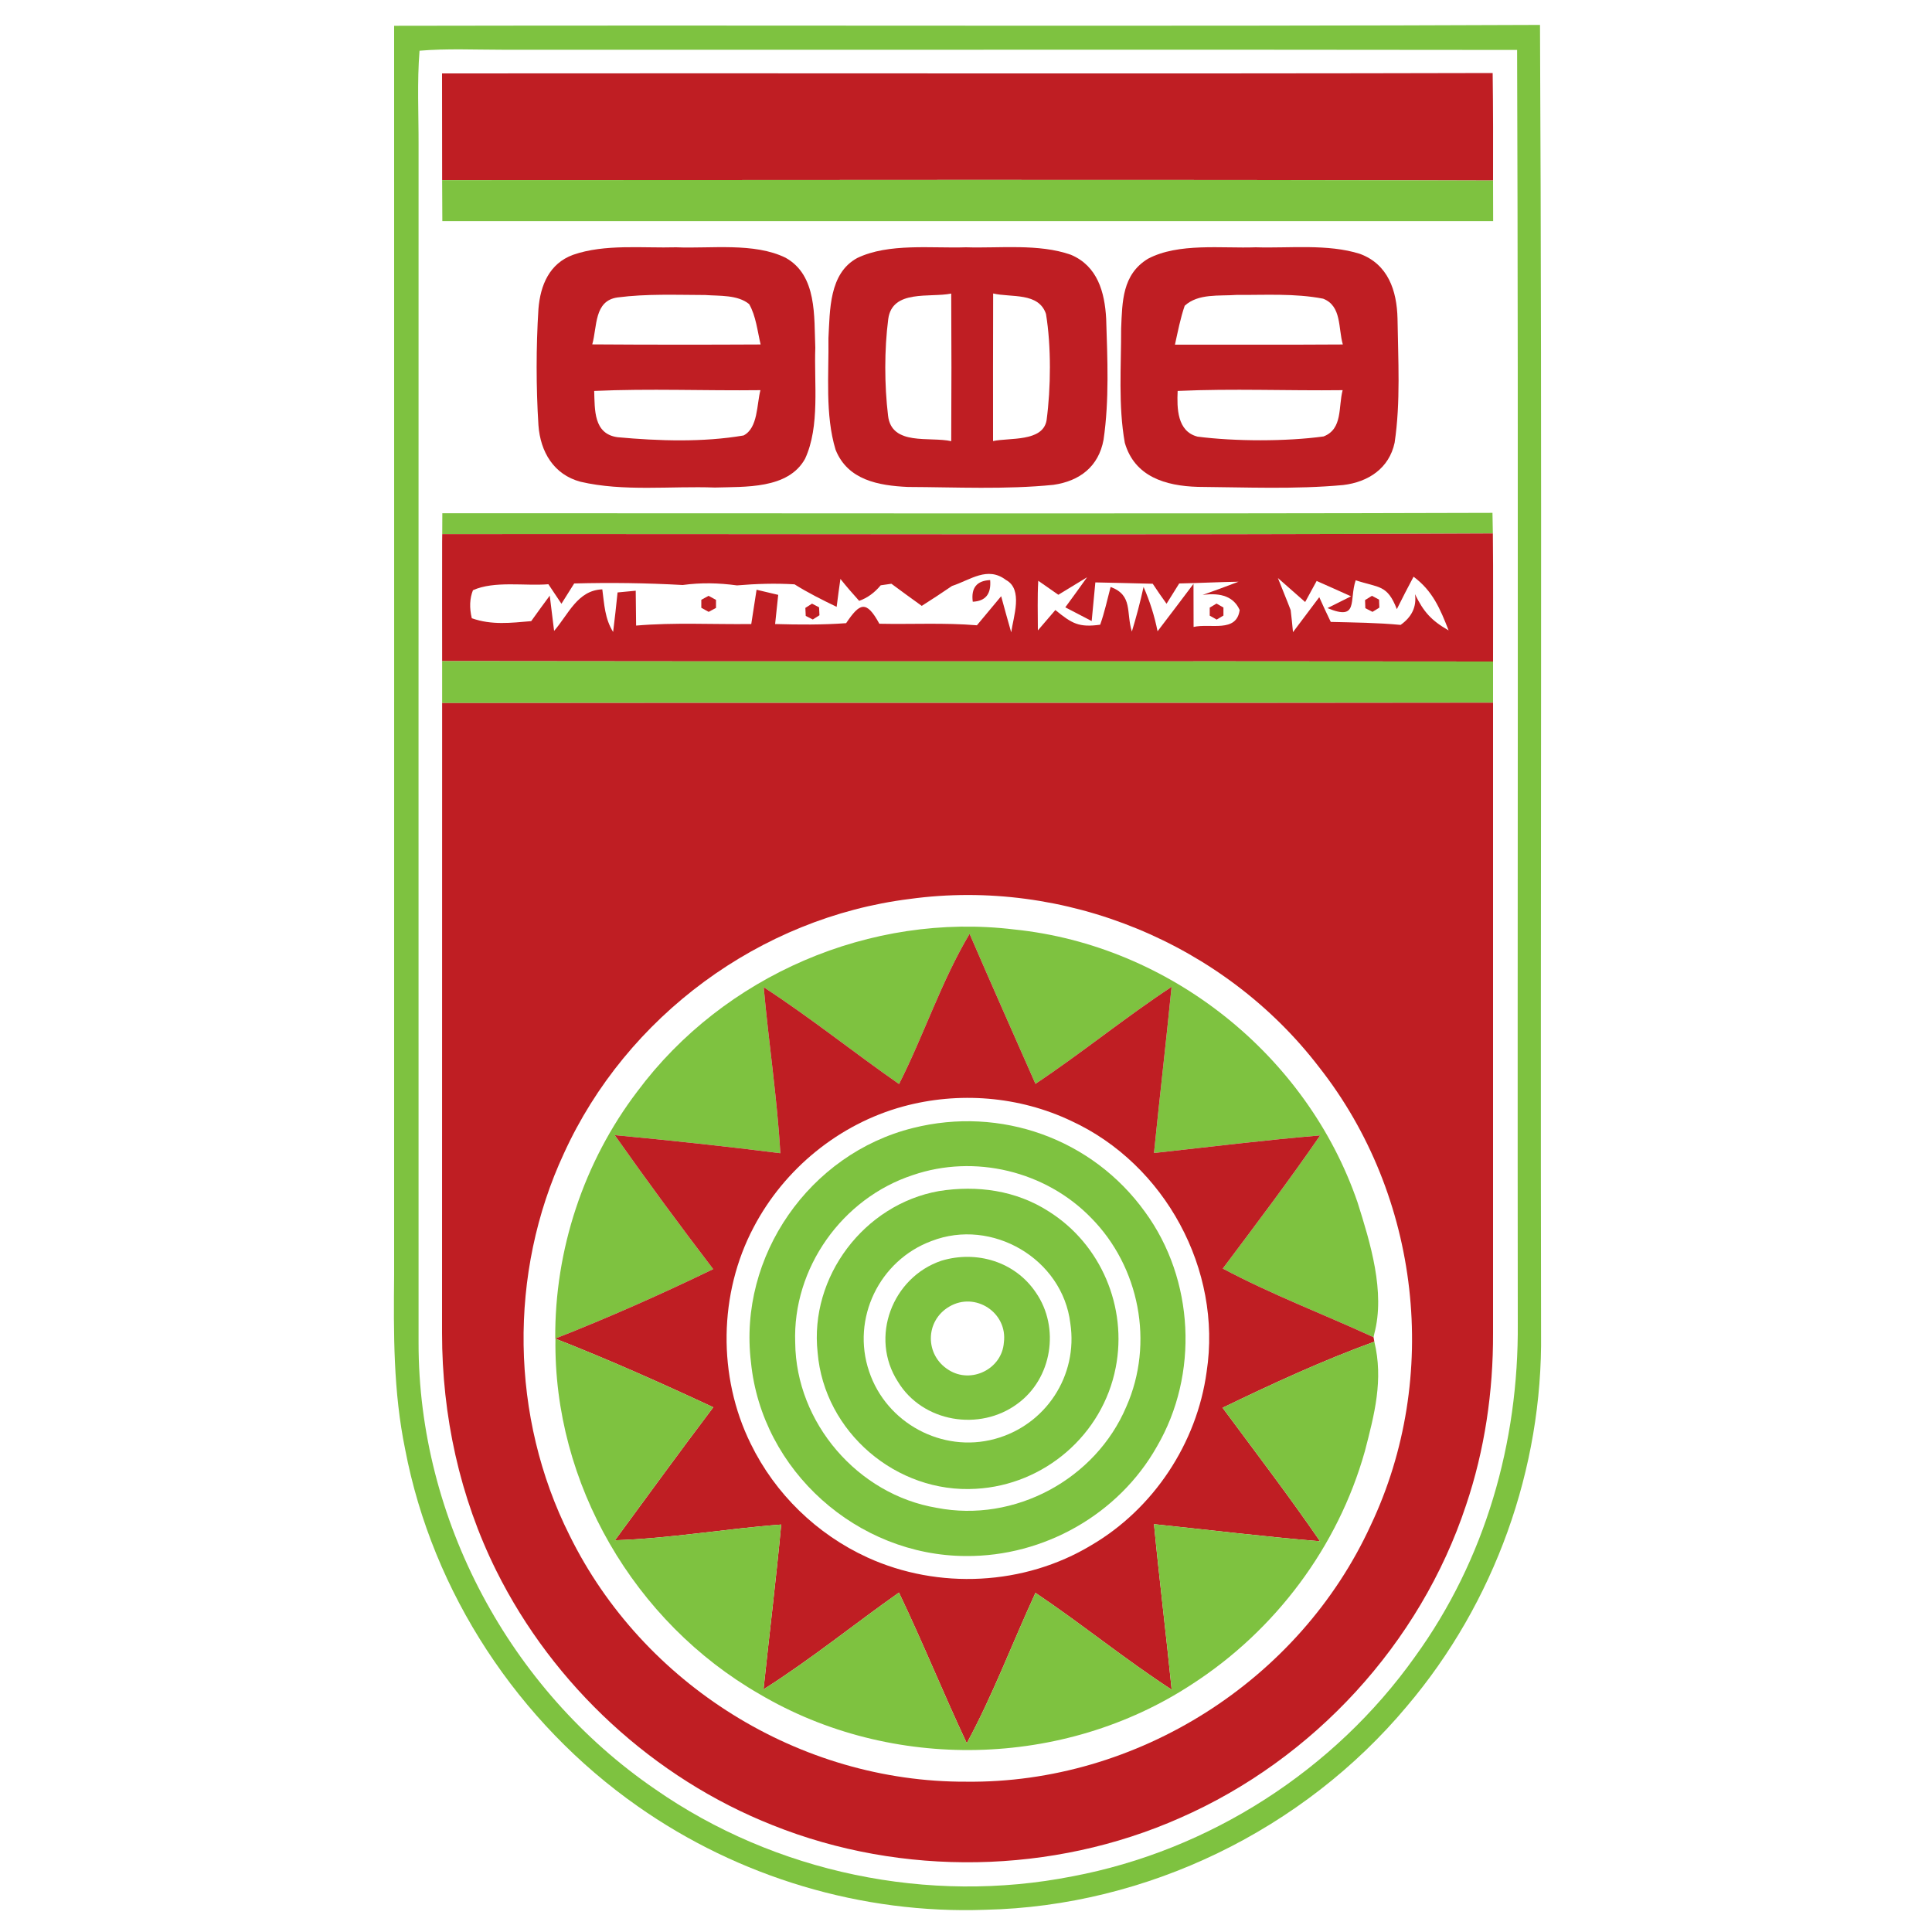 <?xml version="1.0" encoding="UTF-8" standalone="no"?>
<!DOCTYPE svg PUBLIC "-//W3C//DTD SVG 1.1//EN" "http://www.w3.org/Graphics/SVG/1.1/DTD/svg11.dtd">
<svg xmlns="http://www.w3.org/2000/svg" version="1.1" viewBox="0 0 200 200" width="200.0pt" height="200.0pt">
<path d="M 0.00 0.00 L 200.00 0.00 L 200.00 200.00 L 0.00 200.00 L 0.00 0.00 Z" fill="#ffffff" />
<path d="M 40.80 2.67 C 80.34 2.59 119.89 2.75 159.42 2.58 C 159.65 47.70 159.45 92.87 159.53 138.00 C 159.71 152.03 154.72 165.92 145.65 176.62 C 134.93 189.44 118.72 197.33 102.00 197.70 C 89.22 198.16 76.46 194.33 66.01 186.98 C 53.64 178.30 44.78 164.90 41.94 150.03 C 40.71 144.04 40.74 138.08 40.80 132.00 C 40.81 88.89 40.80 45.78 40.80 2.67 Z" fill="#7ec240" />
<path d="M 43.43 5.25 C 46.27 5.01 49.15 5.15 52.00 5.15 C 87.02 5.17 122.04 5.12 157.05 5.17 C 157.20 49.11 157.07 93.06 157.12 137.00 C 157.22 149.33 153.75 161.46 146.49 171.49 C 138.13 183.26 125.20 191.57 111.01 194.24 C 96.13 197.17 80.25 193.88 67.81 185.21 C 52.76 174.91 43.31 157.27 43.33 139.00 C 43.32 97.67 43.33 56.33 43.33 15.00 C 43.34 11.76 43.17 8.48 43.43 5.25 Z" fill="#ffffff" />
<path d="M 45.76 7.60 C 82.01 7.56 118.27 7.65 154.52 7.56 C 154.57 11.27 154.57 14.98 154.56 18.69 C 118.30 18.57 82.03 18.65 45.77 18.65 C 45.76 14.97 45.77 11.29 45.76 7.60 Z" fill="#bf1e23" />
<path d="M 45.77 18.65 C 82.03 18.65 118.30 18.57 154.56 18.69 C 154.56 20.09 154.56 21.49 154.57 22.89 C 118.31 22.89 82.05 22.89 45.79 22.89 C 45.78 21.48 45.78 20.07 45.77 18.65 Z" fill="#7ec240" />
<path d="M 59.32 26.38 C 62.60 25.23 66.56 25.70 70.00 25.60 C 73.57 25.75 78.06 25.08 81.32 26.68 C 84.61 28.51 84.26 32.78 84.40 36.00 C 84.26 39.64 84.90 44.13 83.34 47.49 C 81.59 50.66 77.10 50.37 74.00 50.47 C 69.44 50.30 64.54 50.91 60.09 49.87 C 57.32 49.13 55.94 46.77 55.74 44.03 C 55.49 40.12 55.49 35.88 55.74 31.97 C 55.94 29.52 56.87 27.28 59.32 26.38 Z" fill="#bf1e23" />
<path d="M 100.00 25.60 C 103.50 25.71 107.52 25.20 110.85 26.37 C 113.61 27.53 114.36 30.23 114.51 32.99 C 114.64 37.13 114.84 41.41 114.24 45.52 C 113.73 48.30 111.77 49.80 109.05 50.19 C 104.08 50.69 98.99 50.43 93.99 50.41 C 90.96 50.27 87.76 49.71 86.50 46.56 C 85.40 42.94 85.81 38.75 85.76 35.00 C 85.92 32.12 85.81 28.30 88.74 26.71 C 91.99 25.14 96.45 25.72 100.00 25.60 Z" fill="#bf1e23" />
<path d="M 130.00 25.60 C 133.49 25.71 137.43 25.22 140.78 26.28 C 143.70 27.36 144.60 30.09 144.67 32.96 C 144.73 37.22 145.00 41.62 144.37 45.83 C 143.80 48.49 141.64 49.90 139.05 50.21 C 134.07 50.67 128.99 50.44 123.99 50.40 C 120.67 50.30 117.46 49.36 116.44 45.84 C 115.75 41.99 116.07 37.90 116.06 34.00 C 116.18 31.21 116.17 28.42 118.83 26.79 C 122.00 25.11 126.50 25.73 130.00 25.60 Z" fill="#bf1e23" />
<path d="M 63.94 30.79 C 66.93 30.40 70.00 30.53 73.00 30.54 C 74.47 30.65 76.36 30.50 77.55 31.48 C 78.26 32.71 78.41 34.29 78.74 35.66 C 72.93 35.69 67.12 35.69 61.31 35.65 C 61.83 33.82 61.48 31.12 63.94 30.79 Z" fill="#ffffff" />
<path d="M 98.47 30.39 C 98.50 35.48 98.50 40.58 98.47 45.67 C 96.26 45.17 92.29 46.20 91.93 43.02 C 91.55 39.85 91.54 36.20 91.95 33.03 C 92.36 29.92 96.29 30.84 98.47 30.39 Z" fill="#ffffff" />
<path d="M 102.81 30.38 C 104.68 30.82 107.52 30.23 108.28 32.50 C 108.83 35.84 108.79 40.16 108.34 43.52 C 107.94 45.77 104.49 45.29 102.80 45.66 C 102.80 40.57 102.79 35.48 102.81 30.38 Z" fill="#ffffff" />
<path d="M 128.00 30.53 C 130.96 30.55 134.05 30.35 136.97 30.92 C 138.91 31.67 138.52 33.98 139.01 35.66 C 133.22 35.70 127.42 35.67 121.63 35.68 C 121.93 34.33 122.19 32.95 122.64 31.65 C 124.05 30.36 126.20 30.66 128.00 30.53 Z" fill="#ffffff" />
<path d="M 61.51 40.47 C 67.23 40.21 72.99 40.46 78.72 40.39 C 78.33 41.84 78.48 44.31 76.97 45.08 C 72.77 45.80 68.17 45.65 63.93 45.26 C 61.43 44.92 61.58 42.41 61.51 40.47 Z" fill="#ffffff" />
<path d="M 121.91 40.47 C 127.59 40.21 133.30 40.46 138.99 40.39 C 138.53 42.12 139.02 44.40 137.02 45.18 C 133.18 45.71 127.81 45.70 123.97 45.20 C 121.85 44.66 121.83 42.25 121.91 40.47 Z" fill="#ffffff" />
<path d="M 45.79 53.13 C 82.02 53.12 118.26 53.20 154.50 53.09 L 154.54 55.22 C 118.29 55.40 82.03 55.26 45.78 55.29 L 45.79 53.13 Z" fill="#7ec240" />
<path d="M 45.78 55.29 C 82.03 55.26 118.29 55.40 154.54 55.22 C 154.59 59.64 154.55 64.06 154.56 68.48 C 118.29 68.43 82.03 68.50 45.77 68.44 C 45.77 64.33 45.76 60.21 45.77 56.09 L 45.78 55.29 Z" fill="#bf1e23" />
<path d="M 104.14 60.04 C 105.94 61.01 104.90 63.85 104.68 65.46 C 104.32 64.22 103.98 62.97 103.64 61.72 C 102.81 62.72 101.97 63.73 101.13 64.73 C 97.76 64.45 94.40 64.64 91.03 64.57 C 89.67 62.07 88.99 62.43 87.59 64.51 C 85.14 64.69 82.69 64.67 80.24 64.60 C 80.34 63.59 80.45 62.59 80.56 61.58 C 79.82 61.40 79.07 61.23 78.32 61.05 C 78.14 62.24 77.95 63.42 77.77 64.60 C 73.78 64.65 69.83 64.42 65.85 64.76 C 65.84 63.56 65.83 62.35 65.81 61.15 L 63.93 61.33 C 63.79 62.70 63.64 64.06 63.47 65.42 C 62.61 64.04 62.56 62.59 62.35 61.01 C 59.78 61.10 58.84 63.61 57.36 65.31 C 57.21 64.09 57.06 62.87 56.91 61.66 C 56.26 62.53 55.63 63.41 54.99 64.30 C 52.88 64.48 50.90 64.73 48.84 64.00 C 48.58 62.92 48.62 61.95 48.96 61.10 C 51.16 60.10 54.35 60.68 56.77 60.48 C 57.22 61.15 57.67 61.83 58.12 62.50 C 58.56 61.80 59.00 61.10 59.44 60.40 C 63.20 60.30 66.91 60.35 70.67 60.56 C 72.59 60.30 74.37 60.34 76.29 60.60 C 78.29 60.43 80.25 60.37 82.25 60.49 C 83.65 61.37 85.12 62.10 86.61 62.82 C 86.73 61.86 86.86 60.89 87.00 59.93 C 87.62 60.71 88.27 61.46 88.94 62.20 C 89.79 61.90 90.53 61.36 91.17 60.59 C 91.54 60.53 91.91 60.48 92.28 60.43 C 93.32 61.20 94.37 61.97 95.42 62.72 C 96.48 62.05 97.52 61.36 98.55 60.66 C 100.47 60.03 102.22 58.58 104.14 60.04 Z" fill="#ffffff" />
<path d="M 102.50 60.05 C 102.62 61.49 102.02 62.23 100.70 62.29 C 100.51 60.85 101.12 60.11 102.50 60.05 Z" fill="#bf1e23" />
<path d="M 107.48 60.12 C 108.17 60.61 108.86 61.09 109.56 61.57 C 110.55 60.97 111.54 60.36 112.53 59.76 C 111.79 60.80 111.04 61.84 110.28 62.87 C 111.19 63.34 112.10 63.81 113.01 64.29 C 113.14 62.95 113.27 61.62 113.39 60.29 C 115.37 60.32 117.35 60.39 119.33 60.43 C 119.79 61.13 120.27 61.82 120.76 62.50 C 121.19 61.80 121.63 61.10 122.07 60.40 C 124.12 60.36 126.16 60.25 128.21 60.22 C 126.98 60.69 125.73 61.15 124.49 61.59 C 126.47 61.31 127.75 61.83 128.33 63.15 C 128.00 65.54 125.30 64.50 123.56 64.90 C 123.56 63.41 123.56 61.92 123.55 60.44 C 122.31 62.07 121.09 63.72 119.83 65.35 C 119.52 63.79 119.04 62.26 118.38 60.76 C 118.04 62.32 117.63 63.86 117.17 65.38 C 116.55 63.37 117.30 61.63 114.97 60.76 C 114.63 62.06 114.34 63.40 113.89 64.67 C 111.67 64.97 110.98 64.56 109.25 63.15 C 108.64 63.85 108.04 64.55 107.44 65.26 C 107.44 63.54 107.38 61.84 107.48 60.12 Z" fill="#ffffff" />
<path d="M 132.29 59.84 C 133.23 60.67 134.17 61.50 135.11 62.32 C 135.51 61.59 135.91 60.86 136.30 60.14 C 137.49 60.66 138.67 61.20 139.86 61.73 L 137.42 62.95 C 140.68 64.31 139.64 62.13 140.34 60.07 C 142.76 60.87 143.61 60.50 144.60 63.06 C 145.16 61.93 145.74 60.81 146.33 59.70 C 148.30 61.16 149.08 63.00 149.96 65.26 C 148.14 64.22 147.36 63.32 146.48 61.51 C 146.66 62.80 146.16 63.86 144.99 64.69 C 142.58 64.46 140.17 64.44 137.76 64.38 C 137.35 63.53 136.95 62.68 136.57 61.82 C 135.66 63.03 134.75 64.23 133.85 65.44 C 133.78 64.68 133.70 63.92 133.61 63.16 C 133.19 62.05 132.72 60.95 132.29 59.84 Z" fill="#ffffff" />
<path d="M 53.52 62.33 C 53.87 62.69 53.87 62.69 53.52 62.33 Z" fill="#bf1e23" />
<path d="M 72.60 62.09 L 73.35 61.68 L 74.12 62.10 L 74.12 62.93 L 73.36 63.34 L 72.60 62.92 L 72.60 62.09 Z" fill="#bf1e23" />
<path d="M 141.31 62.12 L 142.02 61.68 L 142.76 62.07 L 142.79 62.90 L 142.08 63.34 L 141.34 62.96 L 141.31 62.12 Z" fill="#bf1e23" />
<path d="M 83.37 62.93 L 84.06 62.49 L 84.79 62.87 L 84.83 63.69 L 84.14 64.13 L 83.41 63.76 L 83.37 62.93 Z" fill="#bf1e23" />
<path d="M 94.18 63.25 C 94.74 63.77 94.74 63.77 94.18 63.25 Z" fill="#bf1e23" />
<path d="M 125.23 62.90 L 125.93 62.48 L 126.65 62.89 L 126.65 63.72 L 125.95 64.14 L 125.23 63.73 L 125.23 62.90 Z" fill="#bf1e23" />
<path d="M 45.77 68.44 C 82.03 68.50 118.29 68.43 154.56 68.48 C 154.56 69.90 154.56 71.32 154.56 72.74 C 118.29 72.80 82.03 72.73 45.77 72.78 C 45.77 71.33 45.77 69.89 45.77 68.44 Z" fill="#7ec240" />
<path d="M 45.77 72.78 C 82.03 72.73 118.29 72.80 154.56 72.74 C 154.56 94.49 154.56 116.25 154.56 138.01 C 154.58 144.06 153.70 150.09 151.76 155.83 C 147.01 170.16 135.97 182.14 122.16 188.19 C 108.97 194.04 93.39 194.31 80.00 188.95 C 67.67 184.08 57.28 174.47 51.38 162.61 C 47.58 154.97 45.76 146.52 45.76 138.00 C 45.77 116.26 45.77 94.52 45.77 72.78 Z" fill="#bf1e23" />
<path d="M 94.17 93.06 C 110.20 90.86 126.71 97.63 136.55 110.47 C 147.04 123.79 149.16 142.56 141.90 157.89 C 134.52 173.98 117.72 184.65 100.00 184.44 C 82.78 184.50 66.55 174.36 58.96 158.94 C 52.82 146.71 52.61 131.79 58.38 119.39 C 64.85 105.20 78.68 94.99 94.17 93.06 Z" fill="#ffffff" />
<path d="M 105.01 96.22 C 121.08 97.87 135.28 109.20 140.53 124.46 C 141.85 128.65 143.43 133.75 142.26 138.09 L 142.19 138.43 C 137.00 136.04 131.62 134.01 126.58 131.32 C 129.99 126.77 133.43 122.23 136.66 117.54 C 130.91 118.02 125.20 118.73 119.46 119.36 C 120.04 113.63 120.71 107.90 121.28 102.16 C 116.46 105.34 111.99 109.00 107.19 112.20 C 104.91 107.03 102.61 101.86 100.37 96.67 C 97.44 101.59 95.66 107.10 93.07 112.22 C 88.36 108.94 83.88 105.33 79.06 102.20 C 79.57 107.94 80.45 113.62 80.78 119.38 C 75.08 118.66 69.36 118.05 63.64 117.51 C 66.94 122.20 70.35 126.82 73.83 131.38 C 68.48 133.97 63.00 136.40 57.48 138.57 C 57.41 129.41 60.42 120.28 65.98 112.98 C 74.92 100.97 90.13 94.41 105.01 96.22 Z" fill="#7ec240" />
<path d="M 100.37 96.67 C 102.61 101.86 104.91 107.03 107.19 112.20 C 111.99 109.00 116.46 105.34 121.28 102.16 C 120.71 107.90 120.04 113.63 119.46 119.36 C 125.20 118.73 130.91 118.02 136.66 117.54 C 133.43 122.23 129.99 126.77 126.58 131.32 C 131.62 134.01 137.00 136.04 142.19 138.43 L 142.27 138.89 C 136.91 140.84 131.69 143.25 126.56 145.73 C 129.95 150.31 133.42 154.85 136.65 159.55 C 130.91 159.08 125.20 158.38 119.46 157.78 C 120.01 163.50 120.72 169.20 121.29 174.91 C 116.45 171.77 111.99 168.11 107.19 164.89 C 104.80 170.07 102.79 175.45 100.08 180.46 C 97.66 175.30 95.52 170.01 93.06 164.86 C 88.37 168.17 83.89 171.81 79.04 174.88 C 79.64 169.19 80.34 163.52 80.87 157.82 C 75.12 158.25 69.42 159.26 63.66 159.45 C 67.04 154.85 70.40 150.23 73.84 145.68 C 68.46 143.17 63.03 140.75 57.50 138.58 L 57.48 138.57 C 63.00 136.40 68.48 133.97 73.83 131.38 C 70.35 126.82 66.94 122.20 63.64 117.51 C 69.36 118.05 75.08 118.66 80.78 119.38 C 80.45 113.62 79.57 107.94 79.06 102.20 C 83.88 105.33 88.36 108.94 93.07 112.22 C 95.66 107.10 97.44 101.59 100.37 96.67 Z" fill="#bf1e23" />
<path d="M 93.46 114.55 C 99.23 112.97 105.51 113.47 110.92 116.05 C 120.61 120.53 126.53 131.45 124.91 142.01 C 123.90 149.41 119.41 156.19 112.97 159.96 C 106.04 164.14 97.14 164.58 89.80 161.23 C 84.55 158.83 80.23 154.63 77.71 149.45 C 74.28 142.50 74.39 133.89 78.02 127.04 C 81.19 120.99 86.86 116.36 93.46 114.55 Z" fill="#ffffff" />
<path d="M 94.51 116.77 C 103.58 114.49 113.08 117.87 118.54 125.47 C 123.64 132.45 124.12 142.29 119.76 149.75 C 115.80 156.77 108.05 161.14 100.00 161.08 C 88.75 161.05 78.86 152.25 77.74 141.02 C 76.41 130.03 83.81 119.43 94.51 116.77 Z" fill="#7ec240" />
<path d="M 94.48 121.65 C 100.88 119.45 108.23 121.22 112.94 126.06 C 117.97 131.14 119.50 139.05 116.60 145.61 C 113.41 153.15 105.02 157.66 96.97 156.09 C 88.80 154.72 82.40 147.29 82.32 139.00 C 82.03 131.28 87.18 124.05 94.48 121.65 Z" fill="#ffffff" />
<path d="M 97.20 123.30 C 101.14 122.67 105.18 123.22 108.57 125.41 C 113.97 128.80 116.72 135.31 115.50 141.56 C 114.15 148.54 108.10 153.73 101.02 154.12 C 92.80 154.62 85.32 148.24 84.64 140.01 C 83.78 132.17 89.46 124.67 97.20 123.30 Z" fill="#7ec240" />
<path d="M 96.43 128.47 C 102.68 126.04 110.00 130.31 110.80 136.99 C 111.62 142.41 108.25 147.53 102.98 148.96 C 97.52 150.44 91.75 147.31 89.97 141.97 C 88.11 136.50 91.03 130.47 96.43 128.47 Z" fill="#ffffff" />
<path d="M 97.45 130.51 C 101.09 129.41 105.08 130.60 107.23 133.80 C 109.75 137.43 108.91 142.72 105.32 145.32 C 101.42 148.21 95.50 147.24 92.95 143.03 C 89.99 138.44 92.37 132.23 97.45 130.51 Z" fill="#7ec240" />
<path d="M 98.27 135.26 C 100.95 133.68 104.33 135.87 103.92 138.98 C 103.72 141.73 100.53 143.29 98.21 141.82 C 95.73 140.29 95.74 136.74 98.27 135.26 Z" fill="#ffffff" />
<path d="M 57.50 138.58 C 63.03 140.75 68.46 143.17 73.84 145.68 C 70.40 150.23 67.04 154.85 63.66 159.45 C 69.42 159.26 75.12 158.25 80.87 157.82 C 80.34 163.52 79.64 169.19 79.04 174.88 C 83.89 171.81 88.37 168.17 93.06 164.86 C 95.52 170.01 97.66 175.30 100.08 180.46 C 102.79 175.45 104.80 170.07 107.19 164.89 C 111.99 168.11 116.45 171.77 121.29 174.91 C 120.72 169.20 120.01 163.50 119.46 157.78 C 125.20 158.38 130.91 159.08 136.65 159.55 C 133.42 154.85 129.95 150.31 126.56 145.73 C 131.69 143.25 136.91 140.84 142.27 138.89 C 143.23 142.84 142.28 146.41 141.29 150.23 C 138.51 160.13 132.01 168.79 123.38 174.36 C 110.10 183.06 92.28 183.44 78.62 175.37 C 65.66 167.92 57.28 153.58 57.50 138.58 Z" fill="#7ec240" />
</svg>